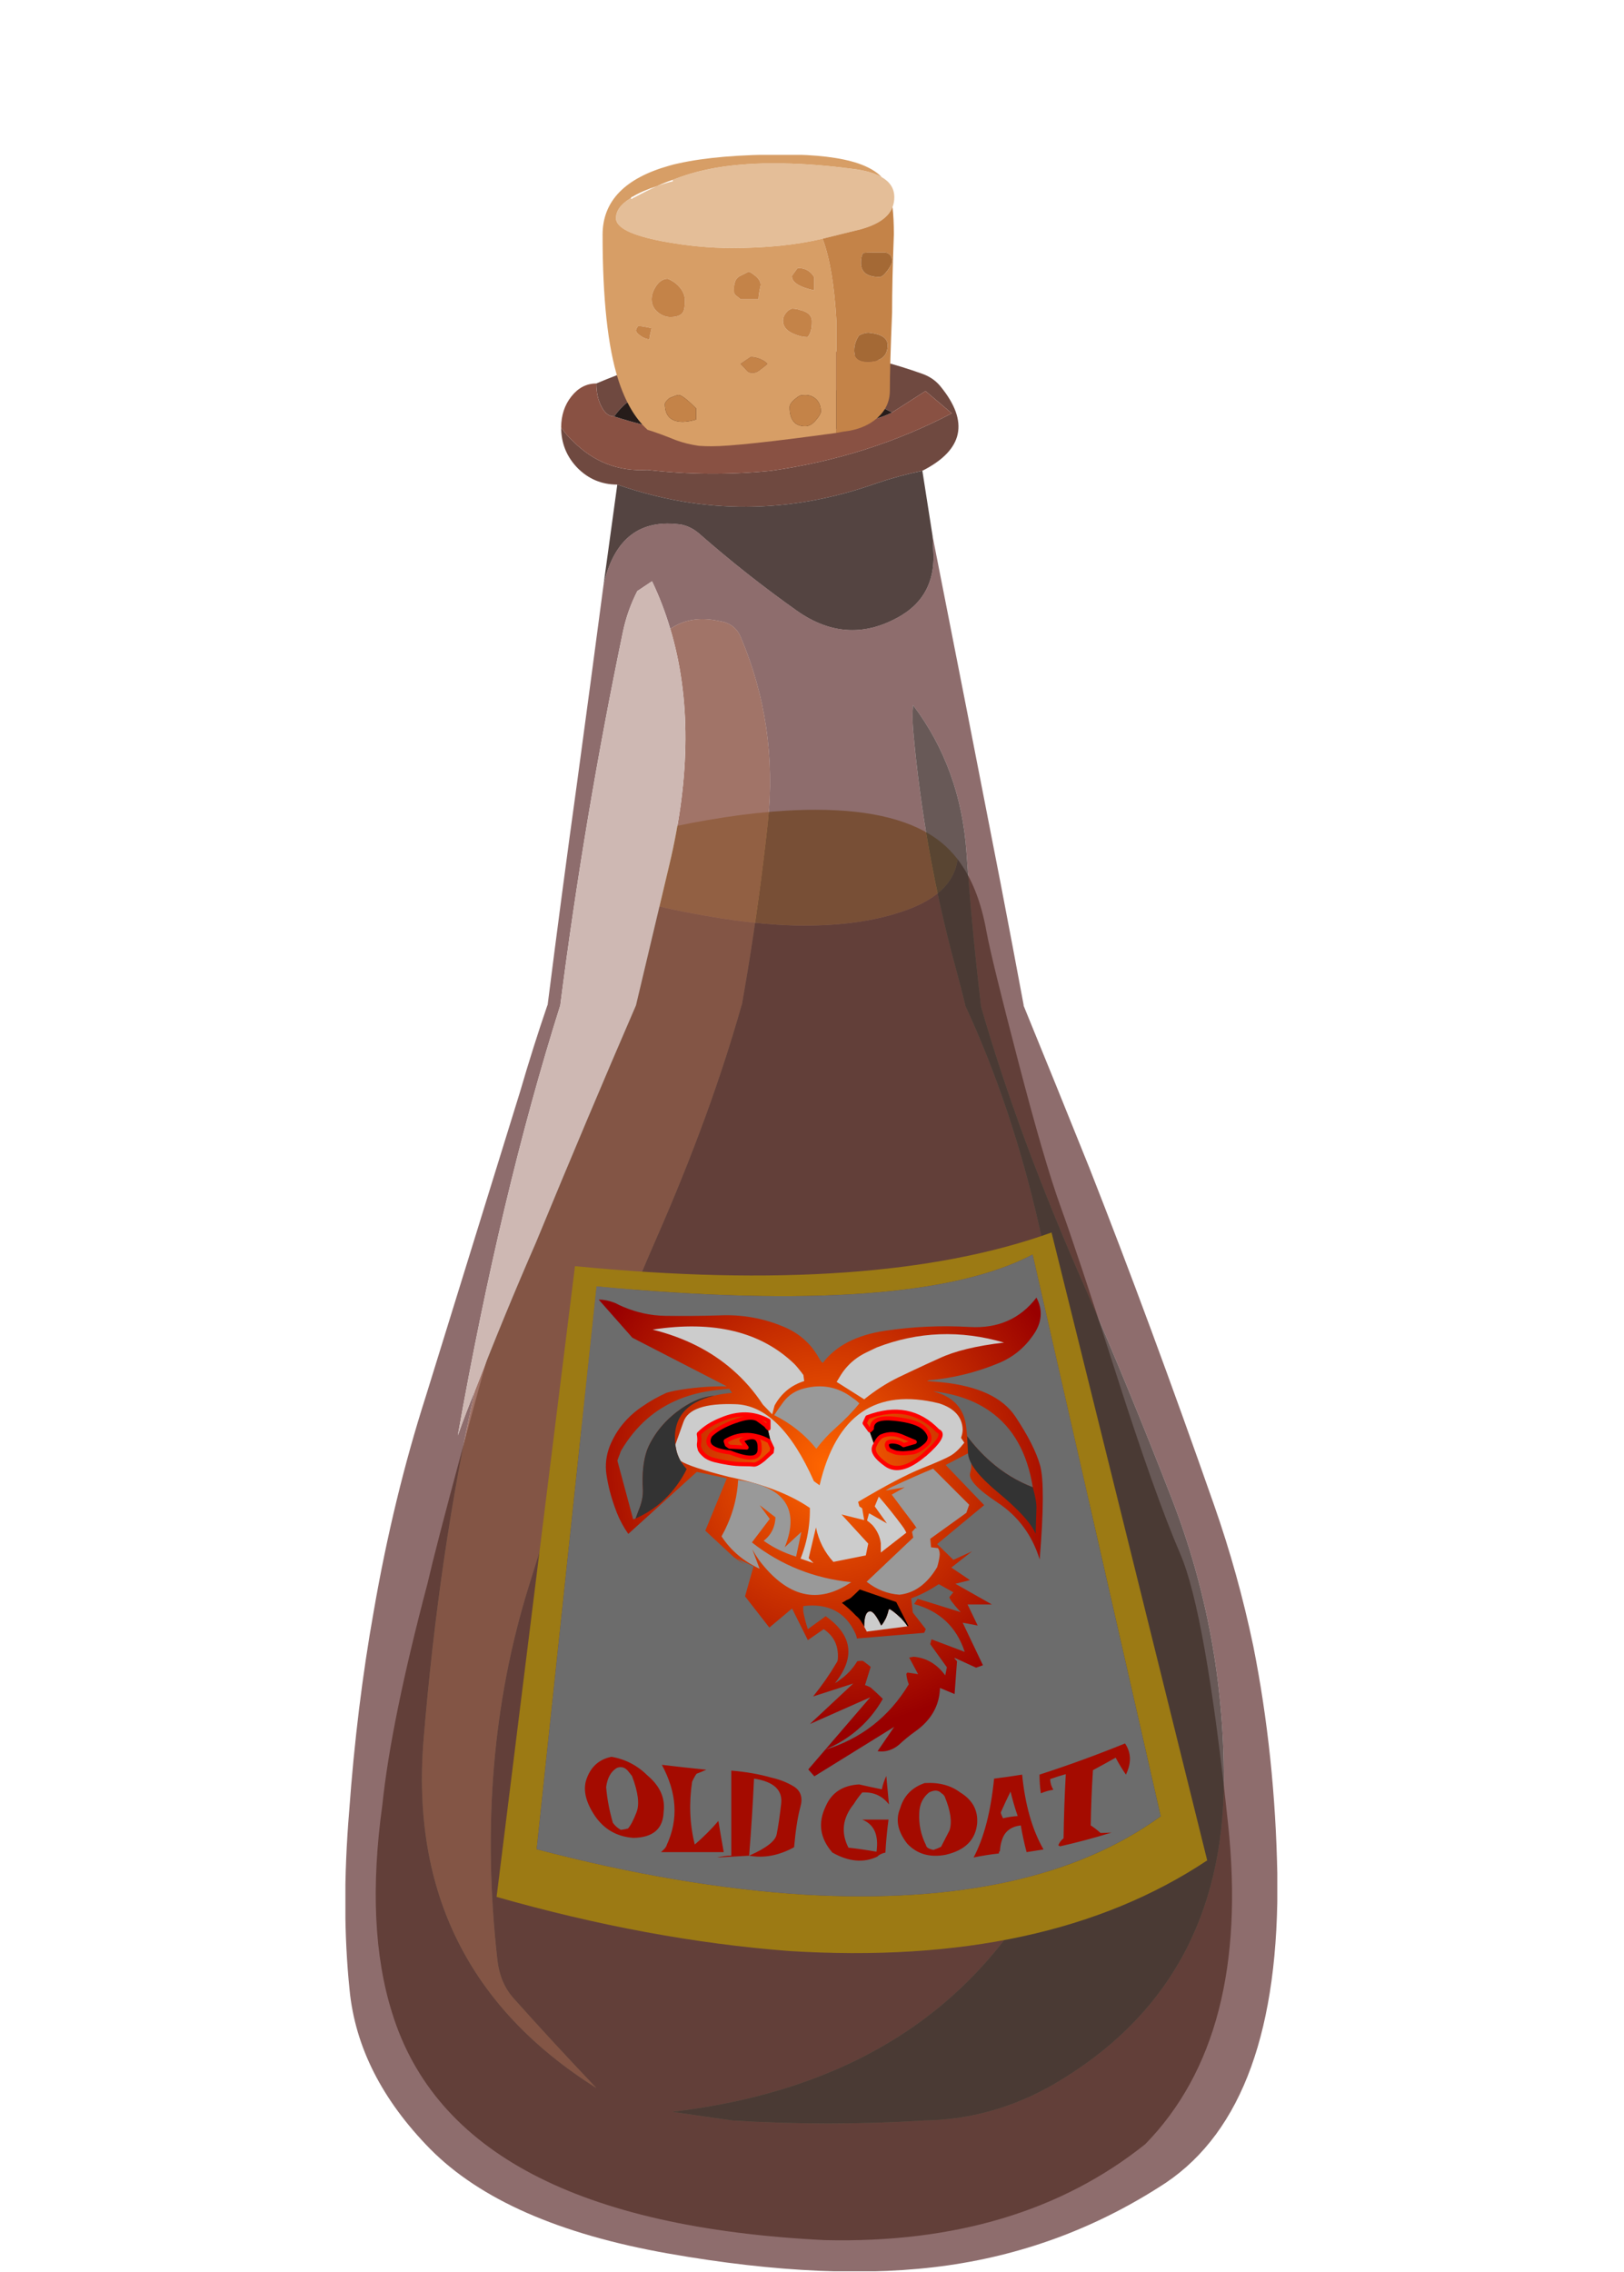 <?xml version="1.0" encoding="iso-8859-1"?>
<!-- Generator: Adobe Illustrator 15.1.0, SVG Export Plug-In . SVG Version: 6.00 Build 0)  -->
<!DOCTYPE svg PUBLIC "-//W3C//DTD SVG 1.1//EN" "http://www.w3.org/Graphics/SVG/1.1/DTD/svg11.dtd">
<svg version="1.1" id="Layer_1" xmlns="http://www.w3.org/2000/svg" xmlns:xlink="http://www.w3.org/1999/xlink" x="0px" y="0px"
	 width="41.75px" height="58.4px" viewBox="0 0 41.75 58.4" style="enable-background:new 0 0 41.75 58.4;" xml:space="preserve">
<symbol  id="goatbs1lrad" viewBox="-27.4 -29.55 54.787 59.05">
	<g id="Layer_1_2_">
		<g>
			<radialGradient id="SVGID_1_" cx="0.55" cy="8.6" r="32.175" gradientUnits="userSpaceOnUse">
				<stop  offset="0" style="stop-color:#FF6600"/>
				<stop  offset="1" style="stop-color:#990000"/>
			</radialGradient>
			<path style="fill-rule:evenodd;clip-rule:evenodd;fill:url(#SVGID_1_);" d="M13.35,19.3l-0.25-0.1
				c0.6-0.034,1.217-0.083,1.85-0.15c4.466-0.464,7.483-1.873,9.05-4.225c1.567-2.357,2.584-4.366,3.05-6.025
				C27.515,7.143,27.499,3.276,27-2.8c-0.933,3.004-2.658,5.337-5.175,7c-2.514,1.662-3.647,2.887-3.4,3.675
				c0.239,0.787,0.172,1.604-0.2,2.45L15.4,8.85l4.75-4.95l-5.8-4.8l2-1.95l2.3,1.05l-2.55-2l2.3-1.55L16.6-5.8l4.5-2.55h-3
				l1.25-2.6L17.5-10.6l2.5-5.25l-0.85-0.3L16.65-15l-0.2,0.05c0.067-0.1,0.184-0.233,0.35-0.4l-0.3-4.05l-1.8,0.75
				c-0.066-2.2-1.1-4-3.1-5.4c-0.7-0.5-1.35-1.034-1.95-1.6c-0.8-0.667-1.684-0.934-2.65-0.8l2.05,3l-9.85-6.1l-0.75,0.85l7.65,8.9
				l-7.45-3.3l5.35,5l-4.95-1.6c1.1,1.367,2.05,2.733,2.85,4.1c0.133,0.167,0.2,0.35,0.2,0.55c0.1,1.6-0.483,2.816-1.75,3.65
				l-1.95-1.35l-1.95,3.9l-2.8-2.35l-3,3.85l1.05,3.7l-2,0.95l0.9-0.75l-1.35,0.95l-3.5,3.25l2.65,6.45L-15.3,8l-8.45-7.65
				c-0.134,0.2-0.267,0.4-0.4,0.6c-0.533,0.867-0.95,1.75-1.25,2.65c-0.5,1.367-0.85,2.733-1.05,4.1
				c-0.167,1.167-0.033,2.316,0.4,3.45c0.833,2.067,2.216,3.733,4.149,5c0.867,0.6,1.816,1.133,2.85,1.6
				c0.333,0.1,0.667,0.183,1,0.25c2.167,0.4,4.317,0.583,6.45,0.55l-11.65,6l-4.15,4.7c0.667,0,1.367-0.15,2.101-0.45
				c0.3-0.167,0.616-0.316,0.949-0.45c1.667-0.7,3.367-1.067,5.101-1.1c2.2-0.033,4.433-0.017,6.7,0.05
				c2.733,0.133,5.35-0.316,7.85-1.35c1.9-0.767,3.35-2,4.35-3.7c0.267-0.5,0.467-0.767,0.6-0.8c1.6,2.104,4.142,3.42,7.625,3.95
				c3.483,0.523,6.975,0.681,10.475,0.475c3.5-0.203,6.25,1.006,8.25,3.625c0.833-1.567,0.684-3.133-0.45-4.7
				c-1.1-1.566-2.517-2.7-4.25-3.4C19.167,20.267,16.316,19.567,13.35,19.3z"/>
		</g>
	</g>
</symbol>
<symbol  id="goatllabl2" viewBox="-37.7 -47.786 79.775 80.885">
	<g id="Layer_3_2_" style="display:none;">
		<g style="display:inline;">
			<path style="fill-rule:evenodd;clip-rule:evenodd;fill:#CC3300;" d="M-2.182,9.632c-0.521,0.316-1.075,0.523-1.664,0.624h-2.175
				c1.093,0.842,2.047,1.578,2.863,2.208c0.373-0.328,0.805-0.712,1.295-1.152c0.313-0.266,0.606-0.505,0.88-0.72
				C-1.36,10.292-1.759,9.972-2.182,9.632z M3.176,10.752c-0.602,0.373-1.215,0.762-1.839,1.167C1.212,12,1.09,12.08,0.968,12.159
				c-0.839,0.549-1.649,1.087-2.431,1.615c-3.894,2.665-6.905,4.68-9.036,6.045h-0.016c0.733-2.126,1.768-4.877,3.103-8.252
				c-0.438-0.283-0.891-0.561-1.359-0.832c-0.257-0.137-0.507-0.271-0.751-0.4c-0.815,2.078-1.487,3.917-2.015,5.518
				c-0.392,1.095-0.749,2.129-1.072,3.103c-0.325,0.972-0.613,1.798-0.863,2.479c-0.25,0.683-0.532,1.546-0.848,2.591
				c2.813-1.6,7.824-4.452,15.033-8.556c0.727-0.411,1.479-0.837,2.255-1.279c0.09-0.048,0.181-0.096,0.272-0.144
				c1.192-0.637,2.349-1.239,3.47-1.807c-0.073-0.176-0.153-0.363-0.24-0.56c-0.002,0.18-0.028,0.345-0.08,0.496
				c-1.173,0-2.218-0.448-3.135-1.344l-0.064-0.096L3.176,10.752z M-6.5-1.211C-8.176-1.3-10.426-1.214-13.25-0.955
				c-2.82,0.26-4.643,0.851-5.47,1.775c3.684,2.697,7.027,5.17,10.028,7.421C-8.006,8.758-7.34,9.265-6.692,9.76V9.745
				c0.21,0.161,0.418,0.321,0.624,0.479c0.405-1.161,0.842-2.03,1.312-2.607c-0.268-0.202-0.54-0.41-0.816-0.624
				C-6.21,6.501-6.872,5.995-7.556,5.474c-1.763-1.351-3.671-2.795-5.726-4.334c1.279-0.32,2.399-0.48,3.358-0.48
				c0.952,0,1.922,0.016,2.911,0.048C-6.845,0.06-6.675-0.58-6.5-1.211z M8.357,11.424c1.78,5.144,2.671,8.519,2.671,10.124
				c-0.94-1.257-3.008-3.299-6.206-6.125c-0.346,0.202-0.709,0.441-1.087,0.72C3.31,16.456,2.931,16.733,2.6,16.973
				c5.439,4.399,9.102,7.757,10.987,10.076c-0.442-4.674-1.62-10.155-3.534-16.441C9.73,9.56,9.389,8.488,9.029,7.393
				C8.836,6.82,8.639,6.239,8.438,5.65C8.265,5.162,8.009,4.464,7.669,3.555C7.181,3.566,6.797,3.583,6.518,3.603
				C6.188,3.63,5.863,3.667,5.542,3.715c0.614,1.604,1.142,3.017,1.583,4.238C7.173,8.081,7.22,8.209,7.27,8.337
				C7.666,9.427,8.028,10.456,8.357,11.424z M6.102-0.587c-0.891-0.094-1.658-0.174-2.303-0.24C3.035-0.905,2.438-0.964,2.008-1.003
				C1.45-1.054,0.864-1.097,0.249-1.131C0.144-0.832,0.027-0.501-0.103-0.14C-0.26,0.299-0.399,0.709-0.519,1.092
				c1.712,0.146,3.472,0.333,5.277,0.56c0.148,0.023,0.297,0.044,0.448,0.064c0.646,0.083,1.271,0.167,1.872,0.256
				c4.821,0.686,8.27,1.688,10.347,3.007c-2.292,0.001-4.653,0.588-7.085,1.759c0.186,0.47,0.383,1.035,0.592,1.695
				c0.185,0.562,0.387,1.031,0.608,1.408c4.453-2.595,8.173-3.949,11.163-4.063c-2.665-1.707-4.856-3.044-6.573-4.014
				c-1.716-0.968-3.449-1.56-5.198-1.775C9.182-0.229,7.572-0.42,6.102-0.587z M-3.174,1.14c0.015-0.049,0.117-0.268,0.304-0.656
				c0.189-0.389,0.344-0.708,0.464-0.959c0.095-0.199,0.249-0.46,0.464-0.784h0.016c0.561-1.694,1.163-3.277,1.807-4.75
				C0.189-7.137,0.36-7.755,0.393-7.864c0.03-0.106,0.051-0.181,0.064-0.224C0.518-8.32,0.619-8.539,0.761-8.744
				c0.204,0.276,0.476,0.937,0.815,1.983c0.343,1.043,0.849,2.424,1.52,4.142C3.659-2.736,4.362-2.827,5.207-2.89
				C4.103-5.746,2.738-9.254,1.112-13.414h-0.16c-1.94,4.059-3.801,8.1-5.582,12.123l0.048,0.032c-0.02,0-0.041,0-0.064,0
				c-0.295,0.674-0.589,1.346-0.88,2.015c-0.242,0.557-0.481,1.111-0.72,1.664C-6.357,2.68-6.47,2.936-6.58,3.187
				c0.295,0.124,0.621,0.263,0.976,0.416c0.419,0.184,0.813,0.371,1.183,0.56C-3.996,3.133-3.58,2.125-3.174,1.14z"/>
			<path style="fill-rule:evenodd;clip-rule:evenodd;fill:#912400;" d="M-6.692,9.76C-7.34,9.265-8.006,8.758-8.691,8.241
				c-0.292,0.721-0.57,1.42-0.832,2.095c0.244,0.129,0.495,0.263,0.751,0.4c0.469,0.271,0.922,0.548,1.359,0.832
				C-7.181,10.984-6.941,10.382-6.692,9.76z M-3.158,12.463c0.266,0.206,0.527,0.409,0.784,0.607
				c0.31,0.239,0.613,0.474,0.912,0.704c0.781-0.528,1.591-1.066,2.431-1.615c-0.47-0.38-0.956-0.769-1.455-1.167
				c-0.164-0.131-0.329-0.265-0.496-0.4c-0.274,0.214-0.567,0.454-0.88,0.72C-2.353,11.751-2.785,12.136-3.158,12.463z M-6.58,3.187
				c-0.338,0.788-0.663,1.55-0.976,2.287c0.684,0.521,1.345,1.027,1.983,1.519c0.062-0.156,0.125-0.316,0.192-0.479
				c0.325-0.798,0.645-1.582,0.959-2.351c-0.37-0.189-0.764-0.375-1.183-0.56C-5.959,3.45-6.285,3.311-6.58,3.187z M-4.645-1.259
				C-5.216-1.258-5.834-1.242-6.5-1.211C-6.675-0.58-6.845,0.06-7.012,0.708c0.49,0.01,0.986,0.026,1.487,0.047
				C-5.234,0.087-4.94-0.585-4.645-1.259z M0.712,15.47c0.649,0.515,1.279,1.016,1.888,1.503c0.331-0.24,0.709-0.517,1.135-0.832
				c0.378-0.278,0.741-0.518,1.087-0.72c-0.498-0.443-1.025-0.901-1.583-1.375c-0.091,0.048-0.182,0.096-0.272,0.144
				C2.191,14.632,1.439,15.059,0.712,15.47z M10.34,6.738C9.912,6.945,9.475,7.164,9.029,7.393c0.36,1.095,0.701,2.167,1.024,3.215
				c0.482-0.229,0.978-0.484,1.487-0.768c-0.221-0.377-0.423-0.846-0.608-1.408C10.724,7.772,10.526,7.208,10.34,6.738z
				 M7.078,1.972C6.477,1.883,5.853,1.798,5.207,1.716c-0.15-0.02-0.299-0.041-0.448-0.064c0.278,0.721,0.539,1.409,0.784,2.063
				c0.32-0.047,0.645-0.084,0.976-0.112c0.279-0.021,0.663-0.037,1.151-0.048C7.495,3.084,7.298,2.556,7.078,1.972z M6.71,12.239
				c0.56-0.28,1.108-0.552,1.647-0.815c-0.33-0.968-0.692-1.997-1.088-3.087C6.75,8.624,6.217,8.922,5.67,9.232
				C5.603,9.277,5.533,9.319,5.462,9.36c0.184,0.423,0.386,0.882,0.608,1.375c0.146,0.338,0.279,0.652,0.4,0.944
				C6.557,11.876,6.637,12.063,6.71,12.239z M3.096-2.619c0.241,0.615,0.475,1.212,0.704,1.792c0.645,0.065,1.412,0.146,2.303,0.24
				C5.826-1.302,5.528-2.069,5.207-2.89C4.362-2.827,3.659-2.736,3.096-2.619z M-3.174,1.14c1.106-0.093,1.991-0.108,2.655-0.048
				c0.12-0.382,0.258-0.793,0.416-1.231c0.13-0.362,0.247-0.692,0.352-0.991C-0.223-1.158-0.948-1.2-1.926-1.259h-0.016
				c-0.215,0.323-0.369,0.584-0.464,0.784c-0.12,0.251-0.274,0.571-0.464,0.959C-3.057,0.872-3.159,1.091-3.174,1.14z"/>
			<path style="fill-rule:evenodd;clip-rule:evenodd;fill:#FF6600;" d="M-2.182,9.632c0.357-0.218,0.698-0.49,1.023-0.815
				C-0.412,8.07,0.02,7.265,0.137,6.402c-0.361-0.096-0.836-0.144-1.423-0.144c-1.407,0-2.474,0.352-3.199,1.056
				C-4.58,7.404-4.67,7.505-4.757,7.617c-0.47,0.577-0.907,1.446-1.312,2.607c0.015,0.008,0.031,0.019,0.048,0.032h2.175
				C-3.257,10.156-2.703,9.948-2.182,9.632z M5.67,9.232C5.597,9.099,5.517,8.96,5.431,8.817C4.535,7.324,3.703,6.578,2.936,6.578
				c-0.22,0-0.529,0.037-0.928,0.112C1.944,7.273,1.912,7.662,1.912,7.857c0,1.074,0.421,2.039,1.264,2.895l0.016-0.016l0.064,0.096
				c0.917,0.896,1.962,1.344,3.135,1.344c0.052-0.15,0.078-0.315,0.08-0.496c-0.121-0.292-0.254-0.606-0.4-0.944
				C5.849,10.242,5.646,9.783,5.462,9.36C5.533,9.319,5.603,9.277,5.67,9.232z"/>
		</g>
	</g>
	<g id="Layer_2_3_" style="display:none;">
		<g style="display:inline;">
			<path style="fill-rule:evenodd;clip-rule:evenodd;fill:#993300;" d="M-12.529-12.667c0.339,0.09,0.69,0.125,1.052,0.102
				l2.852-0.475l1.935,2.139l0.17-6.28c-1.197,1.435-2.748,2.34-4.65,2.715c-0.498-0.181-0.984-0.362-1.46-0.543
				c-0.181-0.09-0.351-0.192-0.509-0.306c-0.159-0.136-0.306-0.271-0.442-0.407c-0.135-0.158-0.249-0.328-0.339-0.509
				c-0.204-0.43-0.384-0.86-0.543-1.29c-0.09-0.249-0.147-0.498-0.169-0.747c-0.068-0.724-0.079-1.459-0.034-2.207
				c0-0.203,0.034-0.407,0.102-0.611c0.09-0.226,0.204-0.441,0.34-0.645c0.09-0.204,0.203-0.384,0.339-0.543
				c0.249-0.271,0.509-0.532,0.78-0.781c0.331-0.079,0.557-0.129,0.679-0.153c0.12-0.021,0.239-0.016,0.357,0.017
				c0.121,0.036,0.274,0.104,0.458,0.204c0.182,0.093,0.385,0.218,0.611,0.374c0.158,0.068,0.305,0.158,0.441,0.271
				c0.158,0.113,0.306,0.238,0.441,0.374s0.237,0.283,0.306,0.441c0.204,0.362,0.396,0.735,0.577,1.12l-4.073-0.34v2.207
				c0.792,0.022,1.584,0.034,2.376,0.034c0.837-0.022,1.675-0.056,2.512-0.102c0.181-0.045,0.362-0.102,0.543-0.17
				c0.385-0.181,0.781-0.362,1.188-0.543l0.509-10.082c-0.43,0.656-0.86,1.301-1.29,1.935c-0.159,0.249-0.305,0.498-0.441,0.747
				c-0.136,0.294-0.25,0.577-0.339,0.849c-0.091,0.271-0.147,0.543-0.17,0.814c-0.068,0.747-0.113,1.494-0.136,2.241
				c-0.226-0.227-0.453-0.453-0.679-0.679c-0.339-0.294-0.69-0.577-1.052-0.849c-0.272-0.227-0.566-0.396-0.883-0.509
				c-0.362-0.113-0.736-0.193-1.12-0.238c-0.385,0.022-0.758,0.079-1.121,0.17c-0.452,0.158-0.882,0.362-1.29,0.611
				c-0.317,0.181-0.6,0.396-0.849,0.645c-0.249,0.271-0.453,0.554-0.611,0.849c-0.181,0.316-0.328,0.645-0.441,0.984
				c-0.136,0.362-0.238,0.713-0.306,1.052c-0.068,0.407-0.102,0.814-0.102,1.222c0,0.43,0.022,0.849,0.068,1.256
				c0.068,0.407,0.159,0.803,0.271,1.188c0.136,0.407,0.283,0.792,0.442,1.154c0.204,0.43,0.441,0.826,0.712,1.188
				c0.272,0.34,0.554,0.657,0.849,0.951c0.34,0.271,0.702,0.521,1.086,0.747C-13.266-12.871-12.915-12.735-12.529-12.667z
				 M6.072-18.472c0.25-0.317,0.554-0.475,0.917-0.475c0.362,0,0.667,0.158,0.916,0.475c0.249,0.339,0.374,0.735,0.374,1.188
				s-0.125,0.837-0.374,1.154c-0.249,0.339-0.554,0.509-0.916,0.509c-0.363,0-0.667-0.169-0.917-0.509
				c-0.249-0.317-0.373-0.702-0.373-1.154S5.823-18.132,6.072-18.472z M4.85-14.806l-1.121,0.374l5.533,0.475l-0.611-0.407
				l2.92-11.1l-4.04,0.306l0.849,0.271c0.067,0.204,0.136,0.407,0.204,0.611c0.045,0.182,0.079,0.362,0.102,0.543
				c0.022,0.181,0.034,0.362,0.034,0.543c0,0.158-0.011,0.317-0.034,0.475c-0.023,0.159-0.057,0.306-0.102,0.441
				c-0.226,0.815-0.453,1.607-0.679,2.376H6.208l-1.018-6.416l-3.938,0.441c0.204,0.181,0.407,0.362,0.61,0.543
				c0.272,0.249,0.521,0.521,0.748,0.815c0.136,0.158,0.249,0.339,0.339,0.543c0.09,0.204,0.169,0.407,0.237,0.611
				c0.136,0.408,0.249,0.815,0.339,1.222c0.159,0.792,0.306,1.595,0.441,2.41c0.204,1.109,0.407,2.218,0.611,3.327
				C4.669-15.858,4.759-15.326,4.85-14.806z M1.456-15.621c0.77-1.086,1.154-2.398,1.154-3.937c0-1.539-0.385-2.863-1.154-3.972
				c-0.792-1.086-1.743-1.629-2.852-1.629c-1.108,0-2.048,0.543-2.817,1.629c-0.792,1.109-1.188,2.433-1.188,3.972
				c0,1.539,0.396,2.851,1.188,3.937c0.769,1.109,1.708,1.664,2.817,1.664C-0.287-13.957,0.663-14.512,1.456-15.621z M0.098-16.604
				c-0.339,0.837-0.735,1.256-1.188,1.256c-0.453,0-0.837-0.418-1.154-1.256c-0.339-0.837-0.509-1.845-0.509-3.021
				s0.17-2.184,0.509-3.021c0.317-0.837,0.701-1.256,1.154-1.256c0.453,0,0.849,0.419,1.188,1.256
				c0.317,0.837,0.476,1.844,0.476,3.021S0.415-17.442,0.098-16.604z M19.276-15.281l-0.645,0.204l-1.833-0.611l0.917-8.622
				l-4.549-0.679l1.357,1.324l-0.169,7.671l-3.259-1.765l-0.034,3.53l9.402,1.459l-0.509-4.413L19.276-15.281z"/>
		</g>
	</g>
	<g id="Layer_4_2_">
		<g>
			<path style="fill-rule:evenodd;clip-rule:evenodd;fill:#9C7A14;" d="M-37.7-41.475l8.8,70.8c22.517-2.207,40.35-0.948,53.5,3.774
				l17.475-70.475C30.085-45.36,14.444-48.752-4.85-47.55C-15.356-46.745-26.306-44.72-37.7-41.475z M-33.2-36.125
				c10.709-2.815,20.742-4.515,30.1-5.1c17.21-0.984,30.527,1.949,39.95,8.8l-14.375,63.05c-8.784-4.623-25.101-5.815-48.95-3.575
				L-33.2-36.125z"/>
			<path style="fill-rule:evenodd;clip-rule:evenodd;fill:#6C6C6C;" d="M-33.2-36.125l6.726,63.175
				c23.849-2.24,40.166-1.048,48.95,3.575l14.375-63.05c-9.423-6.852-22.74-9.785-39.95-8.8C-12.458-40.64-22.491-38.94-33.2-36.125
				z"/>
		</g>
	</g>
	<g id="Layer_1_3_">
		
			<use xlink:href="#wyldgoathd"  width="54.787" height="59.05" x="-27.4" y="-29.55" transform="matrix(0.91 0 0 0.91 -1.3 -1.05)" style="overflow:visible;"/>
	</g>
	<g id="Layer_5_2_">
		<g>
			<path style="fill-rule:evenodd;clip-rule:evenodd;fill:#A40B00;" d="M12.25-29.85c-0.333,0.367-0.8,0.4-1.4,0.1
				c-0.7-0.566-1.067-1.333-1.1-2.3c-0.067-1.267,0.183-2.467,0.75-3.6c0.033-0.267,0.317-0.45,0.85-0.55
				c0.3,0.1,0.583,0.216,0.85,0.35c0.2,0.4,0.517,1.017,0.95,1.85c0.3,0.934,0.117,2.2-0.55,3.8
				C12.5-30.033,12.383-29.917,12.25-29.85z M19.15-32.65c0.567,0.133,1.117,0.217,1.65,0.25c-0.333,0.967-0.6,1.883-0.8,2.75
				c-0.367-0.733-0.733-1.517-1.1-2.35C18.933-32.167,19.017-32.383,19.15-32.65z M6.35-31.1c-0.733,0.967-1.733,1.417-3,1.35
				c-0.367-0.433-0.684-0.867-0.95-1.3c-1.267-1.567-1.467-3.2-0.6-4.9c0.934-0.1,1.983-0.25,3.15-0.45
				c0.267,1.867-0.267,3.067-1.6,3.6c1,0,1.983,0,2.95,0c-0.167-1.233-0.283-2.467-0.35-3.7c-0.434-0.1-0.733-0.25-0.9-0.45
				C3.517-37.683,1.833-37.533,0-36.5c-1.4,1.6-1.65,3.333-0.75,5.2c0.667,1.533,1.917,2.35,3.75,2.45
				c0.867-0.2,1.717-0.383,2.55-0.55c0.1,0.5,0.267,1,0.5,1.5C6.15-28.967,6.25-30.033,6.35-31.1z M14.35-29.75
				c1.367-0.833,2-1.983,1.9-3.45c-0.167-1.867-1.35-3.05-3.55-3.55c-1.767-0.333-3.2,0.083-4.3,1.25
				c-1.066,1.367-1.333,2.684-0.8,3.95c0.4,1.4,1.316,2.35,2.75,2.85C11.95-28.6,13.283-28.95,14.35-29.75z M18.7-36.6
				c-0.934-0.1-1.883-0.25-2.85-0.45c1.167,2.2,1.933,5.15,2.3,8.85c1.067,0.133,2.117,0.283,3.15,0.45c0.333-3.4,1.133-6.2,2.4-8.4
				c-0.633-0.1-1.267-0.2-1.9-0.3c-0.267,1-0.483,2-0.65,3c-1.1-0.133-1.8-0.667-2.1-1.6c-0.133-0.367-0.216-0.8-0.25-1.3
				C18.7-36.383,18.667-36.467,18.7-36.6z M32.85-24.25c0.7-1.033,0.733-2.2,0.1-3.5c-0.434,0.633-0.817,1.267-1.15,1.9
				c-0.833-0.466-1.683-0.933-2.55-1.4c-0.133-2.066-0.217-4.133-0.25-6.2c0.367-0.233,0.733-0.517,1.1-0.85
				c0.433,0,0.85,0.017,1.25,0.05c-1.934-0.6-3.867-1.117-5.8-1.55c-0.133,0.1-0.2,0.133-0.2,0.1c0.133,0.333,0.333,0.6,0.6,0.8
				c0.033,2.4,0.117,4.8,0.25,7.2c-0.5-0.133-1.083-0.317-1.75-0.55c0-0.4,0.117-0.8,0.35-1.2c-0.466-0.067-0.933-0.2-1.4-0.4
				c-0.1,0.7-0.15,1.4-0.15,2.1C26.45-26.717,29.65-25.55,32.85-24.25z M-24.2-27c-0.666-0.4-1.066-1.117-1.2-2.15
				c0.101-1.267,0.351-2.6,0.75-4c0.233-0.333,0.534-0.6,0.9-0.8c0.267,0.033,0.533,0.083,0.8,0.15c0.3,0.333,0.617,0.933,0.95,1.8
				c0.366,0.9,0.2,2.267-0.5,4.1c-0.134,0.167-0.267,0.333-0.4,0.5C-23.267-26.933-23.7-26.8-24.2-27z M-15.25-27.65
				c-0.167-0.233-0.333-0.533-0.5-0.9c-0.367-2.434-0.267-4.783,0.3-7.05c1,0.867,1.883,1.75,2.65,2.65c0.2-1.233,0.4-2.4,0.6-3.5
				c-2.3,0-4.65,0-7.05,0c0.4,0.333,0.617,0.6,0.65,0.8c1.333,2.867,1.15,5.867-0.55,9c1.667-0.2,3.333-0.383,5-0.55
				C-14.517-27.367-14.883-27.517-15.25-27.65z M-4.3-29.1c0.767-0.5,1-1.267,0.7-2.3c-0.3-1.1-0.533-2.6-0.7-4.5
				c-1.7-0.933-3.383-1.25-5.05-0.95c-1.2-0.066-2.4-0.133-3.6-0.2c0.534,0.133,1.067,0.2,1.6,0.2c0,3.167,0,6.35,0,9.55
				c1.633-0.133,3.15-0.4,4.55-0.8C-5.9-28.3-5.067-28.633-4.3-29.1z M-5.75-31c0.167,1.533-0.85,2.467-3.05,2.8
				c-0.133-2.9-0.317-5.784-0.55-8.65c1.967,0.867,3,1.684,3.1,2.45C-6.083-33.6-5.917-32.467-5.75-31z M-24.8-25.75
				c1.566-0.267,2.934-0.983,4.1-2.15c1.367-1.167,1.95-2.517,1.75-4.05c-0.066-1.9-1.2-2.867-3.399-2.9
				c-1.834,0.133-3.267,0.95-4.301,2.45c-1.1,1.633-1.399,3.067-0.899,4.3C-27.05-26.8-26.134-26.017-24.8-25.75z"/>
		</g>
	</g>
</symbol>
<symbol  id="goatlqr2" viewBox="-52.288 -108.031 104.647 237.631">
	<g id="lql_1_">
		<g>
			<path style="fill-rule:evenodd;clip-rule:evenodd;fill:#2D2306;fill-opacity:0.702;" d="M-23,47.6
				c1.434-1.166,4.433-2.183,9-3.05c5.133-1,9.55-1.5,13.25-1.5c4.133,0,7.717,0.5,10.75,1.5c3.967,1.267,6.117,3.25,6.45,5.95
				c1.566-2.033,2.65-4.75,3.25-8.15c0.406-2.162,1.59-6.995,3.55-14.5c1.953-7.502,3.536-12.936,4.75-16.3
				c1.223-3.359,3.297-9.601,6.225-18.725c2.919-9.128,5.328-15.895,7.225-20.3c1.901-4.4,3.693-14.525,5.375-30.375
				c1.678-15.852-1.421-27.811-9.3-35.875C28.118-101.25,16.126-104.841,1.55-104.5c-27.548,1.359-43.739,9.859-48.575,25.5
				c-2.007,6.361-2.374,14.145-1.1,23.35c0.644,6.218,2.335,14.51,5.075,24.875c1.215,5.284,5.015,19.359,11.399,42.225
				C-27.11,27.562-24.227,39.611-23,47.6z"/>
			<path style="fill-rule:evenodd;clip-rule:evenodd;fill:#A27E15;fill-opacity:0.792;" d="M16.45,50.5
				c-0.333-2.7-2.483-4.684-6.45-5.95c-3.033-1-6.617-1.5-10.75-1.5c-3.7,0-8.117,0.5-13.25,1.5c-4.567,0.867-7.566,1.884-9,3.05
				c0.233,1.534,0.467,2.9,0.7,4.101c1.666,1.1,4.6,2.05,8.8,2.85c5.233,1,9.9,1.5,14,1.5c6.367,0,11.067-1.217,14.1-3.649
				C15.267,51.866,15.883,51.233,16.45,50.5z"/>
		</g>
	</g>
	<g id="btl_1_">
		<g>
			<path style="fill-rule:evenodd;clip-rule:evenodd;fill:#6F4940;" d="M-21.75,92.55c-1.733,0-3.217,0.616-4.45,1.85
				c-1.233,1.267-1.85,2.783-1.85,4.55c0.4-0.566,0.85-1.083,1.35-1.55c2.334-2.333,5.117-3.399,8.351-3.2
				c4.566-0.533,9.183-0.566,13.85-0.1c7.3,1.033,14.067,3.184,20.3,6.45l-2.95,2.5l-3.75-2.4c-8.133,4.167-16.933,5.084-26.4,2.75
				c-2.033-0.5-3.634-1.566-4.8-3.2c-0.566,0-1.033,0.351-1.4,1.051c-0.399,0.733-0.6,1.616-0.6,2.649
				c12,5.134,24.183,5.5,36.55,1.101c0.867-0.301,1.566-0.784,2.1-1.45c3.233-3.967,2.55-7.117-2.05-9.45
				c-1.767-0.366-3.483-0.833-5.15-1.4C-2.383,89.233-12.083,89.183-21.75,92.55z"/>
			<path style="fill-rule:evenodd;clip-rule:evenodd;fill:#895143;" d="M-22.1,100.199c9.8-3.166,19.65-3.233,29.55-0.199
				c0.566,0.166,1.117,0.383,1.65,0.649l3.75,2.4l2.95-2.5c-6.233-3.267-13-5.417-20.3-6.45c-4.667-0.467-9.283-0.434-13.85,0.1
				c-3.233-0.199-6.017,0.867-8.351,3.2c-0.5,0.467-0.949,0.983-1.35,1.55c0,1.367,0.384,2.534,1.15,3.5
				c0.767,0.967,1.699,1.45,2.8,1.45c0-1.033,0.2-1.916,0.6-2.649C-23.133,100.55-22.666,100.199-22.1,100.199z"/>
			<path style="fill-rule:evenodd;clip-rule:evenodd;fill:#261C1A;" d="M-22.1,100.199c1.166,1.634,2.767,2.7,4.8,3.2
				c9.467,2.334,18.267,1.417,26.4-2.75c-0.533-0.267-1.083-0.483-1.65-0.649C-2.45,96.966-12.3,97.033-22.1,100.199z"/>
			<path style="fill-rule:evenodd;clip-rule:evenodd;fill:#42302D;fill-opacity:0.902;" d="M-23.3,81.25l1.55,11.3
				c9.667-3.367,19.367-3.316,29.1,0.149c1.667,0.567,3.383,1.034,5.15,1.4l1.15-7.35c0.033-0.7,0.066-1.4,0.1-2.101
				c0.067-3-1.116-5.25-3.55-6.75c-4-2.399-7.934-2.233-11.8,0.5C-5.366,81.066-9,83.933-12.5,87c-0.6,0.533-1.267,0.883-2,1.05
				C-19.2,88.75-22.133,86.483-23.3,81.25z"/>
			<path style="fill-rule:evenodd;clip-rule:evenodd;fill:#5E302F;fill-opacity:0.702;" d="M13.65,86.75
				c2.566-13,5.116-26.017,7.65-39.051c0.872-4.528,1.73-9.062,2.575-13.6H23.85c2.367-5.78,4.833-11.863,7.4-18.25
				c4.534-11.525,9.2-24.142,14-37.85c1.8-5.133,3.267-10.408,4.4-15.825c1.633-8.203,2.533-16.77,2.7-25.7
				c0.233-17.229-3.933-28.737-12.5-34.525c-7.483-4.916-15.625-8.008-24.425-9.275C6.629-108.593-3.862-108.151-16.05-106
				c-12.196,2.152-21.096,6.06-26.7,11.725c-5.4,5.497-8.417,11.438-9.05,17.825c-0.634,6.146-0.65,12.837-0.05,20.075
				c0.566,7.839,1.483,15.314,2.75,22.425c1.467,8.495,3.416,16.544,5.85,24.15c3.834,12.367,7.367,23.783,10.601,34.25
				c0.966,3.318,1.983,6.535,3.05,9.65h0.024c1.058,8.374,2.165,16.74,3.325,25.1c1,7.367,1.983,14.717,2.95,22.051
				c1.167,5.233,4.1,7.5,8.8,6.8c0.733-0.167,1.4-0.517,2-1.05c3.5-3.067,7.134-5.934,10.9-8.601c3.866-2.733,7.8-2.899,11.8-0.5
				c2.434,1.5,3.617,3.75,3.55,6.75C13.717,85.35,13.684,86.05,13.65,86.75z M11.45,67.8c-0.066-0.9-0.066-1.783,0-2.65
				c0.8-9.133,2.4-18.1,4.8-26.899c0.377-1.381,0.735-2.764,1.075-4.15H17.3c3.5-7.563,6.267-15.813,8.3-24.75
				c2.9-12.814,5.25-26.923,7.05-42.325c0.8-7.032,0.066-14.023-2.2-20.975C23.35-75.258,8-87.309-15.6-90.101l6.8-0.975
				c7.167-0.445,14.333-0.445,21.5,0c5.167,0.081,10.05,1.456,14.65,4.125c12.633,7.404,18.967,18.771,19,34.1
				c0,10.948-1.933,21.432-5.8,31.45c-3.233,8.333-6.483,16.241-9.75,23.725c-5.034,11.4-8.95,21.992-11.75,31.775h0.025
				c-0.678,5.715-1.22,11.448-1.625,17.2C17.017,57.566,15.017,63.066,11.45,67.8z M-15.8,76.35c-0.547,1.851-1.231,3.635-2.05,5.35
				l-1.65-1.1c-0.733-1.434-1.267-2.934-1.6-4.5c-2.902-13.931-5.252-27.931-7.05-42c-4.467-14.151-8.301-30.243-11.5-48.275
				c0.6,1.699,1.233,3.357,1.899,4.975c-2.666-12.007-4.583-25.065-5.75-39.175c-1.366-17.019,5.101-30.036,19.4-39.05
				c-3.233,3.398-6.334,6.757-9.3,10.075c-1,1.125-1.601,2.534-1.801,4.225c-1.699,15.002-0.533,28.994,3.5,41.975
				c4.4,14.273,9.167,27.273,14.3,39c4.067,9.255,7.267,18.005,9.6,26.25h0.025c0.232,1.314,0.457,2.632,0.675,3.95
				c0.9,5.5,1.65,11.017,2.25,16.55c0.767,7.3-0.25,14.25-3.05,20.85c-0.433,1-1.183,1.584-2.25,1.75
				C-12.362,77.712-14.246,77.429-15.8,76.35z"/>
			<path style="fill-rule:evenodd;clip-rule:evenodd;fill:#42302D;fill-opacity:0.8;" d="M11.45,67.8
				c3.566-4.733,5.566-10.233,6-16.5c0.405-5.752,0.947-11.485,1.625-17.2H19.05c2.8-9.783,6.716-20.375,11.75-31.775
				c3.267-7.484,6.517-15.392,9.75-23.725c3.867-10.019,5.8-20.502,5.8-31.45c-0.033-15.329-6.367-26.695-19-34.1
				c-4.6-2.669-9.483-4.044-14.65-4.125c-7.167-0.445-14.333-0.445-21.5,0l-6.8,0.975C8-87.309,23.35-75.258,30.45-53.95
				c2.267,6.951,3,13.943,2.2,20.975C30.85-17.573,28.5-3.465,25.6,9.35c-2.033,8.938-4.8,17.188-8.3,24.75h0.025
				c-0.34,1.387-0.698,2.77-1.075,4.15c-2.4,8.8-4,17.767-4.8,26.899C11.384,66.017,11.384,66.899,11.45,67.8z"/>
			<path style="fill-rule:evenodd;clip-rule:evenodd;fill:#895143;fill-opacity:0.8;" d="M-37.75-9.2
				c2.267,5.825,4.55,11.366,6.851,16.625c3.933,9.538,7.683,18.43,11.25,26.675c1.247,5.275,2.497,10.542,3.75,15.8
				c2.366,9.947,2.399,18.764,0.1,26.45c1.554,1.079,3.438,1.362,5.65,0.85c1.067-0.166,1.817-0.75,2.25-1.75
				c2.8-6.6,3.817-13.55,3.05-20.85c-0.6-5.533-1.35-11.05-2.25-16.55c-0.218-1.318-0.443-2.636-0.675-3.95H-7.8
				c-2.333-8.245-5.533-16.995-9.6-26.25c-5.133-11.727-9.9-24.727-14.3-39c-4.033-12.981-5.199-26.973-3.5-41.975
				c0.2-1.691,0.801-3.1,1.801-4.225c2.966-3.318,6.066-6.676,9.3-10.075c-14.3,9.014-20.767,22.031-19.4,39.05
				C-42.333-34.266-40.416-21.208-37.75-9.2z"/>
			<path style="fill-rule:evenodd;clip-rule:evenodd;fill:#CEB8B3;" d="M-15.8,76.35c2.299-7.687,2.266-16.503-0.1-26.45
				c-1.253-5.258-2.503-10.524-3.75-15.8c-3.567-8.245-7.317-17.137-11.25-26.675C-33.2,2.166-35.483-3.375-37.75-9.2
				c-0.666-1.618-1.3-3.276-1.899-4.975c3.199,18.032,7.033,34.124,11.5,48.275c1.798,14.069,4.147,28.069,7.05,42
				c0.333,1.566,0.866,3.066,1.6,4.5l1.65,1.1C-17.031,79.984-16.347,78.2-15.8,76.35z"/>
		</g>
	</g>
	<g id="_x3B_lbl_1_">
		
			<use xlink:href="#goatllabl2"  width="79.775" height="80.885" x="-37.7" y="-47.786" transform="matrix(1 0 0 1 2.4 -24.5)" style="overflow:visible;"/>
	</g>
	<g id="qrq_1_">
		<g>
			<path style="fill-rule:evenodd;clip-rule:evenodd;fill:#E4BE98;" d="M-20.25,124.7l0.1-0.1c0.133,0.1,0.283,0.183,0.45,0.25
				c0.8,0.433,1.6,0.833,2.4,1.199c0.533,0.2,1.133,0.384,1.8,0.551l-0.05,0.149c1.267,0.5,2.533,0.884,3.8,1.15
				c1.833,0.399,3.967,0.633,6.4,0.7h0.45c0.233,0,0.483,0,0.75,0h1c2.367-0.034,4.95-0.233,7.75-0.601
				c1.434-0.166,2.55-0.483,3.35-0.95c0.933-0.533,1.4-1.283,1.4-2.25c0-0.366-0.066-0.733-0.2-1.1
				c-0.433-1.134-1.633-1.967-3.6-2.5c-2.567-0.634-3.983-0.983-4.25-1.05c-2.934-0.7-6.333-1.05-10.2-1.05
				c-2.467,0-5.05,0.25-7.75,0.75c-3.5,0.666-5.25,1.533-5.25,2.6C-21.9,123.283-21.351,124.033-20.25,124.7z"/>
			<path style="fill-rule:evenodd;clip-rule:evenodd;fill:#D79E66;" d="M2.85,98.351c-7.3-1-11.967-1.5-14-1.5
				c-0.5,0-0.983,0.017-1.45,0.05c-0.933,0.133-1.8,0.35-2.6,0.649c-1.233,0.5-2.284,0.884-3.15,1.15c-1.4,1.267-2.5,3.15-3.3,5.65
				c-1.167,3.666-1.75,9.083-1.75,16.25c0,3.767,2.5,6.35,7.5,7.75c0.333,0.1,0.667,0.183,1,0.25c2.967,0.666,6.917,1,11.85,1
				c3.6,0,6.383-0.334,8.35-1c1.167-0.4,2.05-0.917,2.65-1.551c-0.8,0.467-1.917,0.784-3.35,0.95c-2.8,0.367-5.383,0.566-7.75,0.601
				h-1c-0.267,0-0.517,0-0.75,0h-0.45c-2.433-0.067-4.566-0.301-6.4-0.7c-1.267-0.267-2.533-0.65-3.8-1.15
				c-0.6-0.2-1.184-0.434-1.75-0.7c-1.133-0.366-2.05-0.767-2.75-1.199h-0.1V124.8c-0.033-0.033-0.066-0.066-0.1-0.1
				c-1.101-0.667-1.65-1.417-1.65-2.25c0-1.066,1.75-1.934,5.25-2.6c2.7-0.5,5.283-0.75,7.75-0.75c3.867,0,7.267,0.35,10.2,1.05
				c0.8-2.134,1.316-5.2,1.55-9.2c0-0.267,0-4.134,0-11.6C2.85,99.05,2.85,98.717,2.85,98.351z M-17.9,113.351
				c0-0.601,0.25-1.101,0.75-1.5c0.434-0.334,0.883-0.5,1.35-0.5c0.7,0,1.167,0.166,1.4,0.5c0.167,0.233,0.25,0.683,0.25,1.35
				c0,0.7-0.333,1.333-1,1.9c-0.2,0.166-0.4,0.3-0.6,0.399c-0.133,0.066-0.25,0.117-0.35,0.15c-0.466,0-0.883-0.25-1.25-0.75
				C-17.717,114.367-17.9,113.851-17.9,113.351z M-7,116.45c-0.533-0.267-0.9-0.45-1.1-0.55c-0.233-0.167-0.383-0.384-0.45-0.65
				c-0.067-0.2-0.1-0.416-0.1-0.649c0-0.4,0.017-0.617,0.05-0.65c0.034-0.066,0.267-0.267,0.7-0.6h2c0,0.333,0.083,0.866,0.25,1.6
				c0,0.4-0.25,0.783-0.75,1.15c-0.133,0.1-0.25,0.183-0.35,0.25C-6.851,116.384-6.934,116.417-7,116.45z M-2.15,115.95
				c0-0.7,0.833-1.233,2.5-1.6v1.5c-0.434,0.699-1.05,1.033-1.85,1c-0.066-0.067-0.133-0.15-0.2-0.25
				C-2,116.2-2.15,115.983-2.15,115.95z M-1.9,109.45c0.533-0.233,1.033-0.35,1.5-0.35c0.333,0.333,0.5,0.916,0.5,1.75
				c0,0.666-0.45,1.1-1.35,1.3c-0.267,0.1-0.566,0.149-0.9,0.149c-0.2-0.066-0.367-0.166-0.5-0.3c-0.333-0.333-0.5-0.684-0.5-1.05
				C-3.15,110.283-2.734,109.783-1.9,109.45z M-7.15,105.3c0.133-0.133,0.333-0.199,0.6-0.199c0.3,0,0.6,0.133,0.9,0.399
				c0.2,0.134,0.45,0.334,0.75,0.601c-0.233,0.267-0.6,0.483-1.1,0.649c-0.4,0.101-0.667,0.134-0.8,0.101l-1.1-0.75
				C-7.634,105.834-7.384,105.566-7.15,105.3z M-1.4,102.45c-0.667-0.467-1-0.866-1-1.2c0-1.434,0.583-2.149,1.75-2.149
				c0.434,0,0.85,0.25,1.25,0.75c0.333,0.399,0.5,0.699,0.5,0.899c0,0.566-0.167,1.017-0.5,1.351c-0.333,0.333-0.75,0.5-1.25,0.5
				c-0.2,0-0.383-0.017-0.55-0.051C-1.267,102.517-1.334,102.483-1.4,102.45z M-19.15,109.25c0.333-0.233,0.667-0.366,1-0.399
				c0,0.166,0.083,0.583,0.25,1.25c-0.667,0.166-1.167,0.25-1.5,0.25c-0.167-0.2-0.25-0.367-0.25-0.5
				C-19.65,109.684-19.484,109.483-19.15,109.25z M-15.95,102.2c-0.3-0.267-0.45-0.467-0.45-0.6c0-1.334,0.667-2,2-2
				c0.4,0,0.9,0.083,1.5,0.25v1.25c-0.8,0.8-1.383,1.283-1.75,1.449c-0.1,0.034-0.184,0.051-0.25,0.051c-0.1,0-0.4-0.101-0.9-0.301
				C-15.867,102.267-15.917,102.233-15.95,102.2z"/>
			<path style="fill-rule:evenodd;clip-rule:evenodd;fill:#C48348;" d="M9.149,123.7c0.1-0.866,0.15-1.884,0.15-3.05
				c-0.134-3.5-0.2-6.434-0.2-8.8c-0.167-4-0.25-6.917-0.25-8.75c0-1.233-0.483-2.267-1.45-3.101c-0.8-0.7-1.816-1.166-3.05-1.399
				c-0.533-0.067-1.033-0.15-1.5-0.25c0,0.366,0,0.699,0,1c0,7.466,0,11.333,0,11.6c-0.233,4-0.75,7.066-1.55,9.2
				c0.267,0.066,1.683,0.416,4.25,1.05C7.516,121.733,8.716,122.566,9.149,123.7z M-15.95,102.2c0.033,0.033,0.083,0.066,0.15,0.1
				c0.5,0.2,0.8,0.301,0.9,0.301c0.066,0,0.15-0.017,0.25-0.051c0.367-0.166,0.95-0.649,1.75-1.449v-1.25
				c-0.6-0.167-1.1-0.25-1.5-0.25c-1.333,0-2,0.666-2,2C-16.4,101.733-16.25,101.934-15.95,102.2z M-19.15,109.25
				c-0.333,0.233-0.5,0.434-0.5,0.601c0,0.133,0.083,0.3,0.25,0.5c0.333,0,0.833-0.084,1.5-0.25c-0.167-0.667-0.25-1.084-0.25-1.25
				C-18.484,108.884-18.817,109.017-19.15,109.25z M-1.4,102.45c0.066,0.033,0.133,0.066,0.2,0.1c0.167,0.034,0.35,0.051,0.55,0.051
				c0.5,0,0.917-0.167,1.25-0.5c0.333-0.334,0.5-0.784,0.5-1.351c0-0.2-0.167-0.5-0.5-0.899c-0.4-0.5-0.816-0.75-1.25-0.75
				c-1.167,0-1.75,0.716-1.75,2.149C-2.4,101.584-2.067,101.983-1.4,102.45z M-7.15,105.3c-0.233,0.267-0.483,0.534-0.75,0.801
				l1.1,0.75c0.133,0.033,0.4,0,0.8-0.101c0.5-0.166,0.867-0.383,1.1-0.649c-0.3-0.267-0.55-0.467-0.75-0.601
				c-0.3-0.267-0.6-0.399-0.9-0.399C-6.817,105.101-7.017,105.167-7.15,105.3z M-1.9,109.45c-0.833,0.333-1.25,0.833-1.25,1.5
				c0,0.366,0.167,0.717,0.5,1.05c0.133,0.134,0.3,0.233,0.5,0.3c0.333,0,0.633-0.05,0.9-0.149c0.9-0.2,1.35-0.634,1.35-1.3
				c0-0.834-0.167-1.417-0.5-1.75C-0.867,109.101-1.367,109.217-1.9,109.45z M-2.15,115.95c0,0.033,0.15,0.25,0.45,0.65
				c0.066,0.1,0.133,0.183,0.2,0.25c0.8,0.033,1.417-0.301,1.85-1v-1.5C-1.317,114.717-2.15,115.25-2.15,115.95z M-7,116.45
				c0.067-0.033,0.15-0.066,0.25-0.1c0.1-0.067,0.217-0.15,0.35-0.25c0.5-0.367,0.75-0.75,0.75-1.15
				c-0.167-0.733-0.25-1.267-0.25-1.6h-2c-0.434,0.333-0.667,0.533-0.7,0.6c-0.033,0.033-0.05,0.25-0.05,0.65
				c0,0.233,0.033,0.449,0.1,0.649c0.066,0.267,0.216,0.483,0.45,0.65C-7.9,116-7.534,116.184-7,116.45z M-17.9,113.351
				c0,0.5,0.184,1.017,0.55,1.55c0.367,0.5,0.784,0.75,1.25,0.75c0.1-0.033,0.217-0.084,0.35-0.15c0.2-0.1,0.4-0.233,0.6-0.399
				c0.667-0.567,1-1.2,1-1.9c0-0.667-0.083-1.116-0.25-1.35c-0.233-0.334-0.7-0.5-1.4-0.5c-0.467,0-0.917,0.166-1.35,0.5
				C-17.65,112.25-17.9,112.75-17.9,113.351z M5.6,117.45c0-1.066,0.7-1.6,2.1-1.6c0.233,0,0.533,0.25,0.9,0.75
				c0.333,0.466,0.5,0.8,0.5,1c0,0.566-0.25,0.899-0.75,1c-0.033,0-0.533,0-1.5,0c-0.4,0-0.733-0.017-1-0.051
				C5.683,118.283,5.6,117.917,5.6,117.45z M5.399,109.3c-0.366-0.533-0.55-1.1-0.55-1.699c0-0.834,0.5-1.25,1.5-1.25
				c1.5,0,2.25,0.616,2.25,1.85c0,0.8-0.717,1.267-2.15,1.4C6.149,109.601,5.8,109.5,5.399,109.3z"/>
			<path style="fill-rule:evenodd;clip-rule:evenodd;fill:#A46935;" d="M5.6,117.45c0,0.467,0.083,0.833,0.25,1.1
				c0.267,0.034,0.6,0.051,1,0.051c0.967,0,1.467,0,1.5,0c0.5-0.101,0.75-0.434,0.75-1c0-0.2-0.167-0.534-0.5-1
				c-0.367-0.5-0.667-0.75-0.9-0.75C6.3,115.851,5.6,116.384,5.6,117.45z M5.399,109.3c0.4,0.2,0.75,0.301,1.05,0.301
				c1.433-0.134,2.15-0.601,2.15-1.4c0-1.233-0.75-1.85-2.25-1.85c-1,0-1.5,0.416-1.5,1.25C4.85,108.2,5.033,108.767,5.399,109.3z"
				/>
		</g>
	</g>
</symbol>
<symbol  id="wsize_x5F_goatliqr" viewBox="-0.02 -54.381 23.957 54.4">
	<g id="Layer_1_4_">
		
			<use xlink:href="#goatlqr2"  width="104.647" height="237.631" x="-52.288" y="-108.031" transform="matrix(0.229 0 0 0.229 11.95 -29.65)" style="overflow:visible;"/>
	</g>
</symbol>
<symbol  id="wyldgoathd" viewBox="-27.4 -29.55 54.787 59.05">
	<g id="Layer_5_1_">
		<use xlink:href="#goatbs1lrad"  width="54.787" height="59.05" x="-27.4" y="-29.55" style="overflow:visible;"/>
	</g>
	<g id="Layer_4_1_">
		<g>
			<path style="fill-rule:evenodd;clip-rule:evenodd;fill:#CCCCCC;" d="M11.55,20.6c-0.716-0.332-1.383-0.649-2-0.95
				c-1.433-0.7-2.833-1.6-4.2-2.7l-3.4,2.15L2.5,20c0.133,0.208,0.275,0.409,0.425,0.6c0.715,0.91,1.624,1.627,2.725,2.15
				c0.4,0.2,0.817,0.4,1.25,0.6c5.1,1.967,10.333,2.167,15.7,0.6c-3.434-0.4-6.1-1.05-8-1.95C13.499,21.506,12.482,21.04,11.55,20.6
				z M-17.3,9.35c-0.267,0.467-0.45,0.95-0.55,1.45c-0.033,0.2-0.066,0.383-0.1,0.55c0.1,0.267,0.434,1.2,1,2.8
				c0.534,1.6,2.667,2.333,6.4,2.2c3.7-0.1,6.933-3.267,9.7-9.5l0.7-0.5c2.033,8.667,6.95,12.033,14.75,10.1
				c1.867-0.6,2.833-1.667,2.9-3.2c0-0.333-0.067-0.683-0.2-1.05l0.4-0.6c-0.569-0.733-1.119-1.258-1.65-1.575
				C15.524,9.708,14.34,9.183,12.5,8.45C10.657,7.717,8.024,6.334,4.6,4.3l0.15-0.55L5.1,3.5l0.25-1.45
				c-0.934,0.233-1.867,0.467-2.8,0.7l3.3-3.6L5.55-2.3l-4-0.8C0.45-1.9-0.267-0.483-0.6,1.15l-0.9-3.8l0.6-0.6L-2.5-2.7
				c0.544,1.361,0.895,2.762,1.05,4.2c0.078,0.675,0.111,1.358,0.1,2.05C-3.784,5.232-7.134,6.515-11.4,7.4
				C-14.567,8.2-16.533,8.85-17.3,9.35z M5.9,13.3l0.725-2.025c-0.017-0.044-0.034-0.086-0.05-0.125
				C6.317,10.528,6.8,9.786,8.025,8.925c1.219-0.857,2.786-0.466,4.7,1.175c1.917,1.644,2.492,2.627,1.725,2.95
				c-2.333,2.434-5.233,3-8.7,1.7L5.4,14L5.9,13.3z M7.15,4.95C8.126,3.826,9.051,2.676,9.925,1.5c0.108-0.149,0.216-0.3,0.325-0.45
				c0.1-0.167,0.2-0.35,0.3-0.55L7.4-1.95v1.15C7.3,0,6.967,0.733,6.4,1.4C6.366,1.434,6.333,1.467,6.3,1.5
				C6.099,1.691,5.899,1.858,5.7,2l0.25,0.9l2.2-1.25l-1.5,2.1L7.15,4.95z M-2.05,19.2c-1.6-0.5-2.817-1.5-3.65-3L-6,15.1l-1.15,1.2
				c-1.068,1.625-2.318,3.059-3.75,4.3c-2.657,2.322-5.94,3.973-9.85,4.95c7.567,1.167,13.417-0.267,17.55-4.3
				c0.19-0.208,0.374-0.424,0.55-0.65c0.173-0.209,0.34-0.426,0.5-0.65L-2.05,19.2z M-6,10.95l-0.6,2.575
				c0.049-0.061,0.099-0.119,0.15-0.175v0.95c-1.8,1-3.75,1.05-5.85,0.15c-1.1-0.434-2.017-1.017-2.75-1.75v-0.05
				c0.065-0.336,0.074-0.653,0.025-0.95c-0.045-0.292-0.029-0.567,0.05-0.825c0.074-0.259,0.273-0.525,0.6-0.8
				C-14.05,9.8-13.625,9.591-13.1,9.45c0.529-0.138,1.104-0.254,1.725-0.35c0.63-0.091,1.247-0.141,1.85-0.15
				c0.599-0.005,1.024-0.014,1.275-0.025c0.258-0.015,0.65,0.201,1.175,0.65c0.519,0.45,0.861,0.742,1.025,0.875v0.125L-6,10.95z
				 M5.35-11.1c0,1.267,0.25,1.9,0.75,1.9c0.333,0,0.783-0.583,1.35-1.75c0.167,0.167,0.367,0.483,0.6,0.95c0.2,0.5,0.3,0.833,0.3,1
				c0.066,0,0.1,0.033,0.1,0.1c0.333-0.167,0.816-0.55,1.45-1.15c0.367-0.4,0.633-0.733,0.8-1L5.65-11.7v0.05
				C5.55-11.45,5.45-11.267,5.35-11.1z"/>
			<path style="fill-rule:evenodd;clip-rule:evenodd;fill:#999999;" d="M1.8,13.4c-0.867-0.767-1.65-1.617-2.35-2.55
				c-1.4,1.733-3.133,3.117-5.2,4.15c0.367,0.567,0.75,1.117,1.15,1.65c0.633,0.833,1.483,1.383,2.55,1.65
				c2.233,0.567,4.233,0.167,6-1.2c0.267-0.167,0.533-0.383,0.8-0.65C3.983,15.483,3,14.467,1.8,13.4z M9.1,6.3
				c1.566,0.733,3.15,1.434,4.75,2.1l4.45-4.45l-0.35-1l-4.45-3.2l0.1-1.05l0.85-0.1c0.066-0.1,0.117-0.2,0.15-0.3
				c0.066-0.233,0.083-0.466,0.05-0.7c-0.066-0.467-0.167-0.917-0.3-1.35c-1.233-2.067-2.783-3.2-4.65-3.4
				c-1.467,0.1-2.817,0.633-4.05,1.6L11.4-0.1l-0.15,0.7l0.45,0.5L11.85,1c-0.087,0.152-0.195,0.319-0.325,0.5
				c-0.069,0.096-0.144,0.196-0.225,0.3c-0.867,1.133-1.716,2.267-2.55,3.4l1.6,0.9L8,5.7C8.333,5.933,8.7,6.133,9.1,6.3z
				 M-11.525,1.5c0.779,1.742,1.221,3.575,1.325,5.5c4.491-0.626,6.641-2.46,6.45-5.5c-0.055-0.841-0.288-1.774-0.7-2.8l2.05,1.9
				l-0.65-3.05c-1.434,0.434-2.767,1.083-4,1.95c0.687,0.54,1.129,1.207,1.325,2C-5.65,1.784-5.609,2.083-5.6,2.4l-1.95,1.5
				l1.25-1.7l-2.2-2.9c3.567-2.8,7.65-4.433,12.25-4.9c-4.1-2.8-7.9-1.883-11.4,2.75c-0.3,0.434-0.567,0.867-0.8,1.3l0.9-2.4
				c-2,0.934-3.567,2.267-4.7,4C-11.979,0.526-11.737,1.009-11.525,1.5z"/>
			<path style="fill-rule:evenodd;clip-rule:evenodd;fill:#666666;" d="M26.15,6.1c-1.911,0.732-3.661,1.798-5.25,3.2
				c-1.016,0.896-1.966,1.93-2.85,3.1l-0.1,0.95c-0.167,2.1-1.233,3.533-3.2,4.3c-0.3,0.1-0.6,0.2-0.9,0.3
				c2.824-0.333,5.174-1.167,7.05-2.5C23.72,13.459,25.47,10.343,26.15,6.1z M-13.15,17.4c-1.3-0.1-2.633-0.617-4-1.55
				c-1.8-1.233-3.15-2.767-4.05-4.6c-0.091-0.192-0.175-0.392-0.25-0.6c-0.447-1.265-0.614-2.882-0.5-4.85
				C-21.917,5-22.1,4.133-22.5,3.2c-0.1-0.267-0.217-0.583-0.35-0.95c-0.101-0.033-0.2-0.067-0.301-0.1L-25.1,9.4l0.449,1.2
				c0.904,1.541,1.971,2.849,3.2,3.925c2.309,2.014,5.192,3.206,8.65,3.575c0.5,0.066,1,0.117,1.5,0.15l0.35-0.5
				C-11.75,17.683-12.483,17.567-13.15,17.4z M-2.15-8.55c3.066,0.367,5.2-0.75,6.4-3.35c0.1-0.2,0.167-0.417,0.2-0.65l8.3,0.7
				l0.2,0.45l-1.6,2.05l-0.2,1.75c0.9,0.333,1.767,0.75,2.6,1.25c0.267,0.167,0.533,0.333,0.8,0.5l1.8-1l-0.5-0.6
				c0.066-0.2,0.167-0.383,0.3-0.55c0.333-0.433,0.7-0.867,1.1-1.3l-5.3,1.65L11.5-8.3c3.167-0.867,5.25-2.833,6.25-5.9l-4.1,1.55
				l-0.15-0.6l2.05-2.85l-0.2-1c-1.033,1.4-2.333,2.167-3.9,2.3c-0.2-0.034-0.383-0.067-0.55-0.1l1.1-2.05l-1.3,0.2
				c-0.1-0.067-0.15-0.133-0.15-0.2c0.034-0.4,0.133-0.816,0.3-1.25c-2.434-4.033-5.9-6.733-10.4-8.1
				c3.167,1.333,5.566,3.433,7.2,6.3c-0.5,0.5-1,0.967-1.5,1.4c-0.233,0.133-0.467,0.233-0.7,0.3l0.7,2.25
				c-0.233,0.2-0.467,0.383-0.7,0.55c-0.1,0.1-0.217,0.167-0.35,0.2c-0.2,0-0.4-0.017-0.6-0.05c-0.567-0.933-1.283-1.7-2.15-2.3
				c-0.2-0.167-0.4-0.3-0.6-0.4C4.283-14.883,3.9-12.133,0.6-9.8l-2.2-1.6c-0.233,0.7-0.417,1.4-0.55,2.1
				C-2.183-9.067-2.183-8.817-2.15-8.55z"/>
			<path style="fill-rule:evenodd;clip-rule:evenodd;fill:#333333;" d="M26.15,6.1c0.167-0.633,0.25-0.967,0.25-1
				c0.133-0.6,0.2-1.1,0.2-1.5l-0.1-3.25C26,1.617,24.4,3.367,21.7,5.6c-0.284,0.236-0.551,0.469-0.8,0.7
				c-1.833,1.652-2.75,3.035-2.75,4.15c0,0.133-0.033,0.783-0.1,1.95c0.884-1.17,1.834-2.204,2.85-3.1
				C22.489,7.898,24.239,6.832,26.15,6.1z M-22.85,2.25c0.133,0.367,0.25,0.683,0.35,0.95c0.4,0.933,0.583,1.8,0.55,2.6
				c-0.114,1.968,0.053,3.585,0.5,4.85c0.075,0.208,0.159,0.408,0.25,0.6c0.9,1.833,2.25,3.367,4.05,4.6
				c1.367,0.933,2.7,1.45,4,1.55c-3.567-0.833-5.167-2.85-4.8-6.05c0.034-0.167,0.067-0.35,0.1-0.55c0.1-0.5,0.283-0.983,0.55-1.45
				c0.2-0.333,0.45-0.667,0.75-1c-0.667-1.367-1.567-2.6-2.7-3.7c-0.649-0.627-1.383-1.186-2.2-1.675
				C-21.892,2.714-22.358,2.472-22.85,2.25z"/>
			<path style="fill-rule:evenodd;clip-rule:evenodd;" d="M5.9,13.3l0.15-0.2l0.25,0.25c-0.044,0.991,0.889,1.391,2.8,1.2
				c1.911-0.191,3.161-0.607,3.75-1.25c0.7-0.733,0.75-1.383,0.15-1.95c-0.633-0.567-1.2-0.883-1.7-0.95
				c-0.533-0.066-0.917-0.1-1.15-0.1S9.7,10.317,9.5,10.35c-0.233,0-0.617,0.133-1.15,0.4c-0.367,0.633-0.233,0.967,0.4,1
				c0.6,0,1.083-0.15,1.45-0.45c0.466,0.133,0.933,0.267,1.4,0.4c-0.4,0.164-0.842,0.355-1.325,0.575
				c-0.483,0.225-0.95,0.35-1.4,0.375c-0.45,0.023-0.908-0.061-1.375-0.25c-0.333-0.198-0.625-0.573-0.875-1.125L5.9,13.3z
				 M-6.6,13.525L-6,10.95l-0.4,0.85c-0.533,0.3-1.05,0.5-1.55,0.6c-0.5,0.133-0.983,0.184-1.45,0.15
				c-0.8-0.033-1.583-0.283-2.35-0.75l0.15-0.45l0.35-0.25l2.1-0.1l-0.65,0.9c1.533,0.733,2.283,0.417,2.25-0.95
				c0.1-1.367-1.117-1.55-3.65-0.55c-2.333,0.267-3.133,0.983-2.4,2.15c0.7,0.667,1.717,1.233,3.05,1.7
				c1.333,0.5,2.267,0.567,2.8,0.2c0.332-0.222,0.641-0.455,0.925-0.7C-6.751,13.675-6.677,13.6-6.6,13.525z M10.7-11.05
				c-0.167,0.267-0.434,0.6-0.8,1C9.267-9.45,8.783-9.067,8.45-8.9c0-0.067-0.034-0.1-0.1-0.1c0-0.167-0.1-0.5-0.3-1
				c-0.233-0.467-0.433-0.783-0.6-0.95C6.883-9.783,6.433-9.2,6.1-9.2c-0.5,0-0.75-0.633-0.75-1.9
				c-0.067,0.167-0.15,0.317-0.25,0.45c-0.2,0.367-0.45,0.667-0.75,0.9C3.783-9.15,3.2-8.617,2.6-8.15C2.8-8.05,3-7.933,3.2-7.8
				c0.2,0.066,0.383,0.167,0.55,0.3c0.367,0.333,0.717,0.667,1.05,1l4.5-1.55L10.8-11L10.7-11.05z"/>
		</g>
	</g>
	<g id="Layer_3_1_">
		<g>
			<path style="fill-rule:evenodd;clip-rule:evenodd;fill:#FF0000;" d="M-11.45,11.675l0.05-0.175l0.225-0.15l1.525-0.075L-10,11.75
				c-0.03,0.046-0.046,0.096-0.05,0.15c-0.005,0.045,0.003,0.087,0.025,0.125c0.032,0.044,0.074,0.077,0.125,0.1
				c0.129,0.063,0.254,0.121,0.375,0.175C-10.181,12.243-10.822,12.035-11.45,11.675z M-13.8,12.675
				c0.006,0.019,0.015,0.035,0.025,0.05c0.723,0.688,1.773,1.271,3.15,1.75h-0.025c0.443,0.166,0.843,0.282,1.2,0.35
				c-0.882,0.006-1.798-0.194-2.75-0.6c-1.024-0.404-1.882-0.938-2.575-1.6c0.051-0.335,0.06-0.652,0.025-0.95V11.65
				c-0.061-0.247-0.052-0.48,0.025-0.7l0.025-0.025c0.063-0.202,0.238-0.436,0.525-0.7c0.269-0.234,0.644-0.41,1.125-0.525
				c0.534-0.133,1.117-0.25,1.75-0.35c0.583-0.099,1.184-0.149,1.8-0.15c0.562,0,0.979-0.016,1.25-0.05
				c0.224,0.017,0.566,0.208,1.025,0.575L-7.2,9.75c0.414,0.385,0.713,0.66,0.9,0.825V10.6l0.05,0.325L-6.575,11.6
				C-6.892,11.777-7.2,11.918-7.5,12.025c0.14-0.259,0.207-0.608,0.2-1.05V10.95c0.054-0.829-0.296-1.295-1.05-1.4
				c-0.631-0.104-1.597,0.097-2.9,0.6c-1.227,0.144-2.052,0.41-2.475,0.8C-14.231,11.386-14.256,11.961-13.8,12.675z M-7.25,14.4
				c0.187-0.132,0.37-0.266,0.55-0.4v0.15C-6.884,14.246-7.067,14.33-7.25,14.4z M-9.4,12.8c0.491,0.036,1-0.014,1.525-0.15
				c0.516-0.108,1.049-0.316,1.6-0.625c0.044-0.031,0.077-0.073,0.1-0.125l0.4-0.85c0.029-0.047,0.038-0.098,0.025-0.15l-0.05-0.4
				v-0.05c0-0.035-0.008-0.068-0.025-0.1c-0.019-0.039-0.043-0.072-0.075-0.1c-0.161-0.127-0.486-0.419-0.975-0.875L-6.9,9.35
				c-0.596-0.484-1.045-0.717-1.35-0.7h-0.025C-8.537,8.683-8.945,8.699-9.5,8.7c-0.65-0.001-1.284,0.049-1.9,0.15
				c-0.634,0.1-1.217,0.216-1.75,0.35c-0.586,0.151-1.044,0.376-1.375,0.675c-0.38,0.335-0.605,0.636-0.675,0.9l0.025-0.025
				c-0.12,0.307-0.145,0.632-0.075,0.975v0.025c0.027,0.269,0.011,0.552-0.05,0.85v0.1c0,0.068,0.025,0.126,0.075,0.175
				c0.752,0.755,1.694,1.355,2.825,1.8c2.181,0.938,4.206,0.888,6.075-0.15c0.042-0.025,0.075-0.058,0.1-0.1
				c0.02-0.039,0.028-0.08,0.025-0.125v-0.95c0-0.068-0.025-0.127-0.075-0.175c-0.048-0.049-0.107-0.074-0.175-0.075
				c-0.068,0-0.126,0.025-0.175,0.075c-0.067,0.067-0.117,0.117-0.15,0.15L-6.8,13.35c-0.051,0.077-0.101,0.143-0.15,0.2
				l-0.025,0.025c-0.293,0.224-0.602,0.449-0.925,0.675c-0.481,0.309-1.331,0.233-2.55-0.225h-0.025
				c-1.29-0.454-2.273-1.004-2.95-1.65c-0.25-0.43-0.233-0.78,0.05-1.05c0.375-0.325,1.108-0.55,2.2-0.675
				c0.025-0.005,0.05-0.014,0.075-0.025c1.207-0.478,2.099-0.678,2.675-0.6c0.455,0.078,0.663,0.378,0.625,0.9v0.025
				c0.016,0.545-0.109,0.887-0.375,1.025c-0.286,0.104-0.703,0.046-1.25-0.175l0.475-0.65c0.04-0.053,0.056-0.112,0.05-0.175
				c-0.013-0.07-0.047-0.128-0.1-0.175c-0.043-0.039-0.093-0.055-0.15-0.05l-2.1,0.1c-0.055,0.002-0.105,0.019-0.15,0.05l-0.35,0.25
				c-0.035,0.026-0.06,0.06-0.075,0.1l-0.15,0.45c-0.021,0.058-0.021,0.116,0,0.175c0.017,0.063,0.05,0.113,0.1,0.15
				C-11.068,12.512-10.243,12.77-9.4,12.8z M14.6,13.25c0.254-0.117,0.396-0.292,0.425-0.525c0.043-0.208-0.023-0.467-0.2-0.775
				c-0.289-0.517-0.922-1.201-1.9-2.05H12.9c-2.051-1.729-3.717-2.129-5-1.2c-1.334,0.94-1.851,1.773-1.55,2.5
				c0.007,0.063,0.04,0.13,0.1,0.2c0.249,0.602,0.557,1.01,0.925,1.225H7.4c0.508,0.218,1.017,0.31,1.525,0.275
				c0.457-0.035,0.948-0.176,1.475-0.425c0.467-0.2,0.9-0.383,1.3-0.55c0.043-0.021,0.077-0.054,0.1-0.1
				c0.033-0.046,0.049-0.096,0.05-0.15c-0.001-0.047-0.019-0.089-0.05-0.125c-0.033-0.046-0.074-0.08-0.125-0.1
				c-0.466-0.133-0.933-0.267-1.4-0.4c-0.042-0.01-0.083-0.01-0.125,0c-0.037,0.008-0.07,0.025-0.1,0.05
				c-0.325,0.26-0.75,0.394-1.275,0.4c-0.193-0.012-0.318-0.054-0.375-0.125c-0.018-0.101,0.033-0.251,0.15-0.45
				c0.435-0.209,0.751-0.317,0.95-0.325h0.05c0.185-0.032,0.385-0.049,0.6-0.05c0.229,0.001,0.604,0.035,1.125,0.1
				c0.453,0.064,0.97,0.355,1.55,0.875c0.24,0.227,0.357,0.469,0.35,0.725c-0.031,0.272-0.198,0.563-0.5,0.875
				c-0.581,0.591-1.781,0.983-3.6,1.175c-0.894,0.096-1.561,0.055-2-0.125c-0.362-0.159-0.537-0.434-0.525-0.825
				c0-0.054-0.017-0.104-0.05-0.15l-0.25-0.25c-0.031-0.04-0.072-0.064-0.125-0.075c-0.05-0.019-0.1-0.019-0.15,0
				C5.922,12.886,5.88,12.911,5.85,12.95l-0.65,0.9C5.171,13.896,5.154,13.946,5.15,14c-0.004,0.044,0.004,0.086,0.025,0.125
				l0.35,0.75c0.029,0.049,0.07,0.082,0.125,0.1C9.212,16.314,12.196,15.739,14.6,13.25z M14.35,12.825
				c-0.029,0.011-0.054,0.028-0.075,0.05c-2.238,2.333-5.013,2.892-8.325,1.675L5.7,14.025L6.05,13.5
				c0.029,0.531,0.304,0.906,0.825,1.125c0.494,0.22,1.244,0.279,2.25,0.175c1.981-0.208,3.281-0.649,3.9-1.325
				c0.398-0.422,0.606-0.822,0.625-1.2c0.043-0.394-0.116-0.76-0.475-1.1c-0.686-0.614-1.303-0.955-1.85-1.025
				c-0.546-0.068-0.938-0.101-1.175-0.1c-0.251-0.001-0.484,0.016-0.7,0.05c-0.257,0.01-0.657,0.152-1.2,0.425
				c-0.051,0.023-0.093,0.056-0.125,0.1c-0.231,0.411-0.29,0.728-0.175,0.95C8.024,11.837,8.282,11.979,8.725,12H8.75
				c0.606,0.002,1.106-0.14,1.5-0.425c0.197,0.059,0.396,0.118,0.6,0.175c-0.212,0.088-0.429,0.18-0.65,0.275
				c-0.473,0.218-0.915,0.343-1.325,0.375c-0.425,0.032-0.85-0.043-1.275-0.225h0.025c-0.292-0.18-0.542-0.522-0.75-1.025l-0.05-0.1
				C6.642,10.521,7.101,9.871,8.2,9.1c1.117-0.738,2.584-0.338,4.4,1.2h-0.025c0.921,0.784,1.521,1.409,1.8,1.875
				c0.107,0.19,0.157,0.349,0.15,0.475C14.505,12.726,14.447,12.784,14.35,12.825z"/>
		</g>
	</g>
	<g id="Layer_2_2_">
	</g>
</symbol>
<use xlink:href="#wsize_x5F_goatliqr"  width="23.957" height="54.4" x="-0.02" y="-54.381" transform="matrix(1 0 0 -1 8.9 4)" style="overflow:visible;"/>
</svg>
